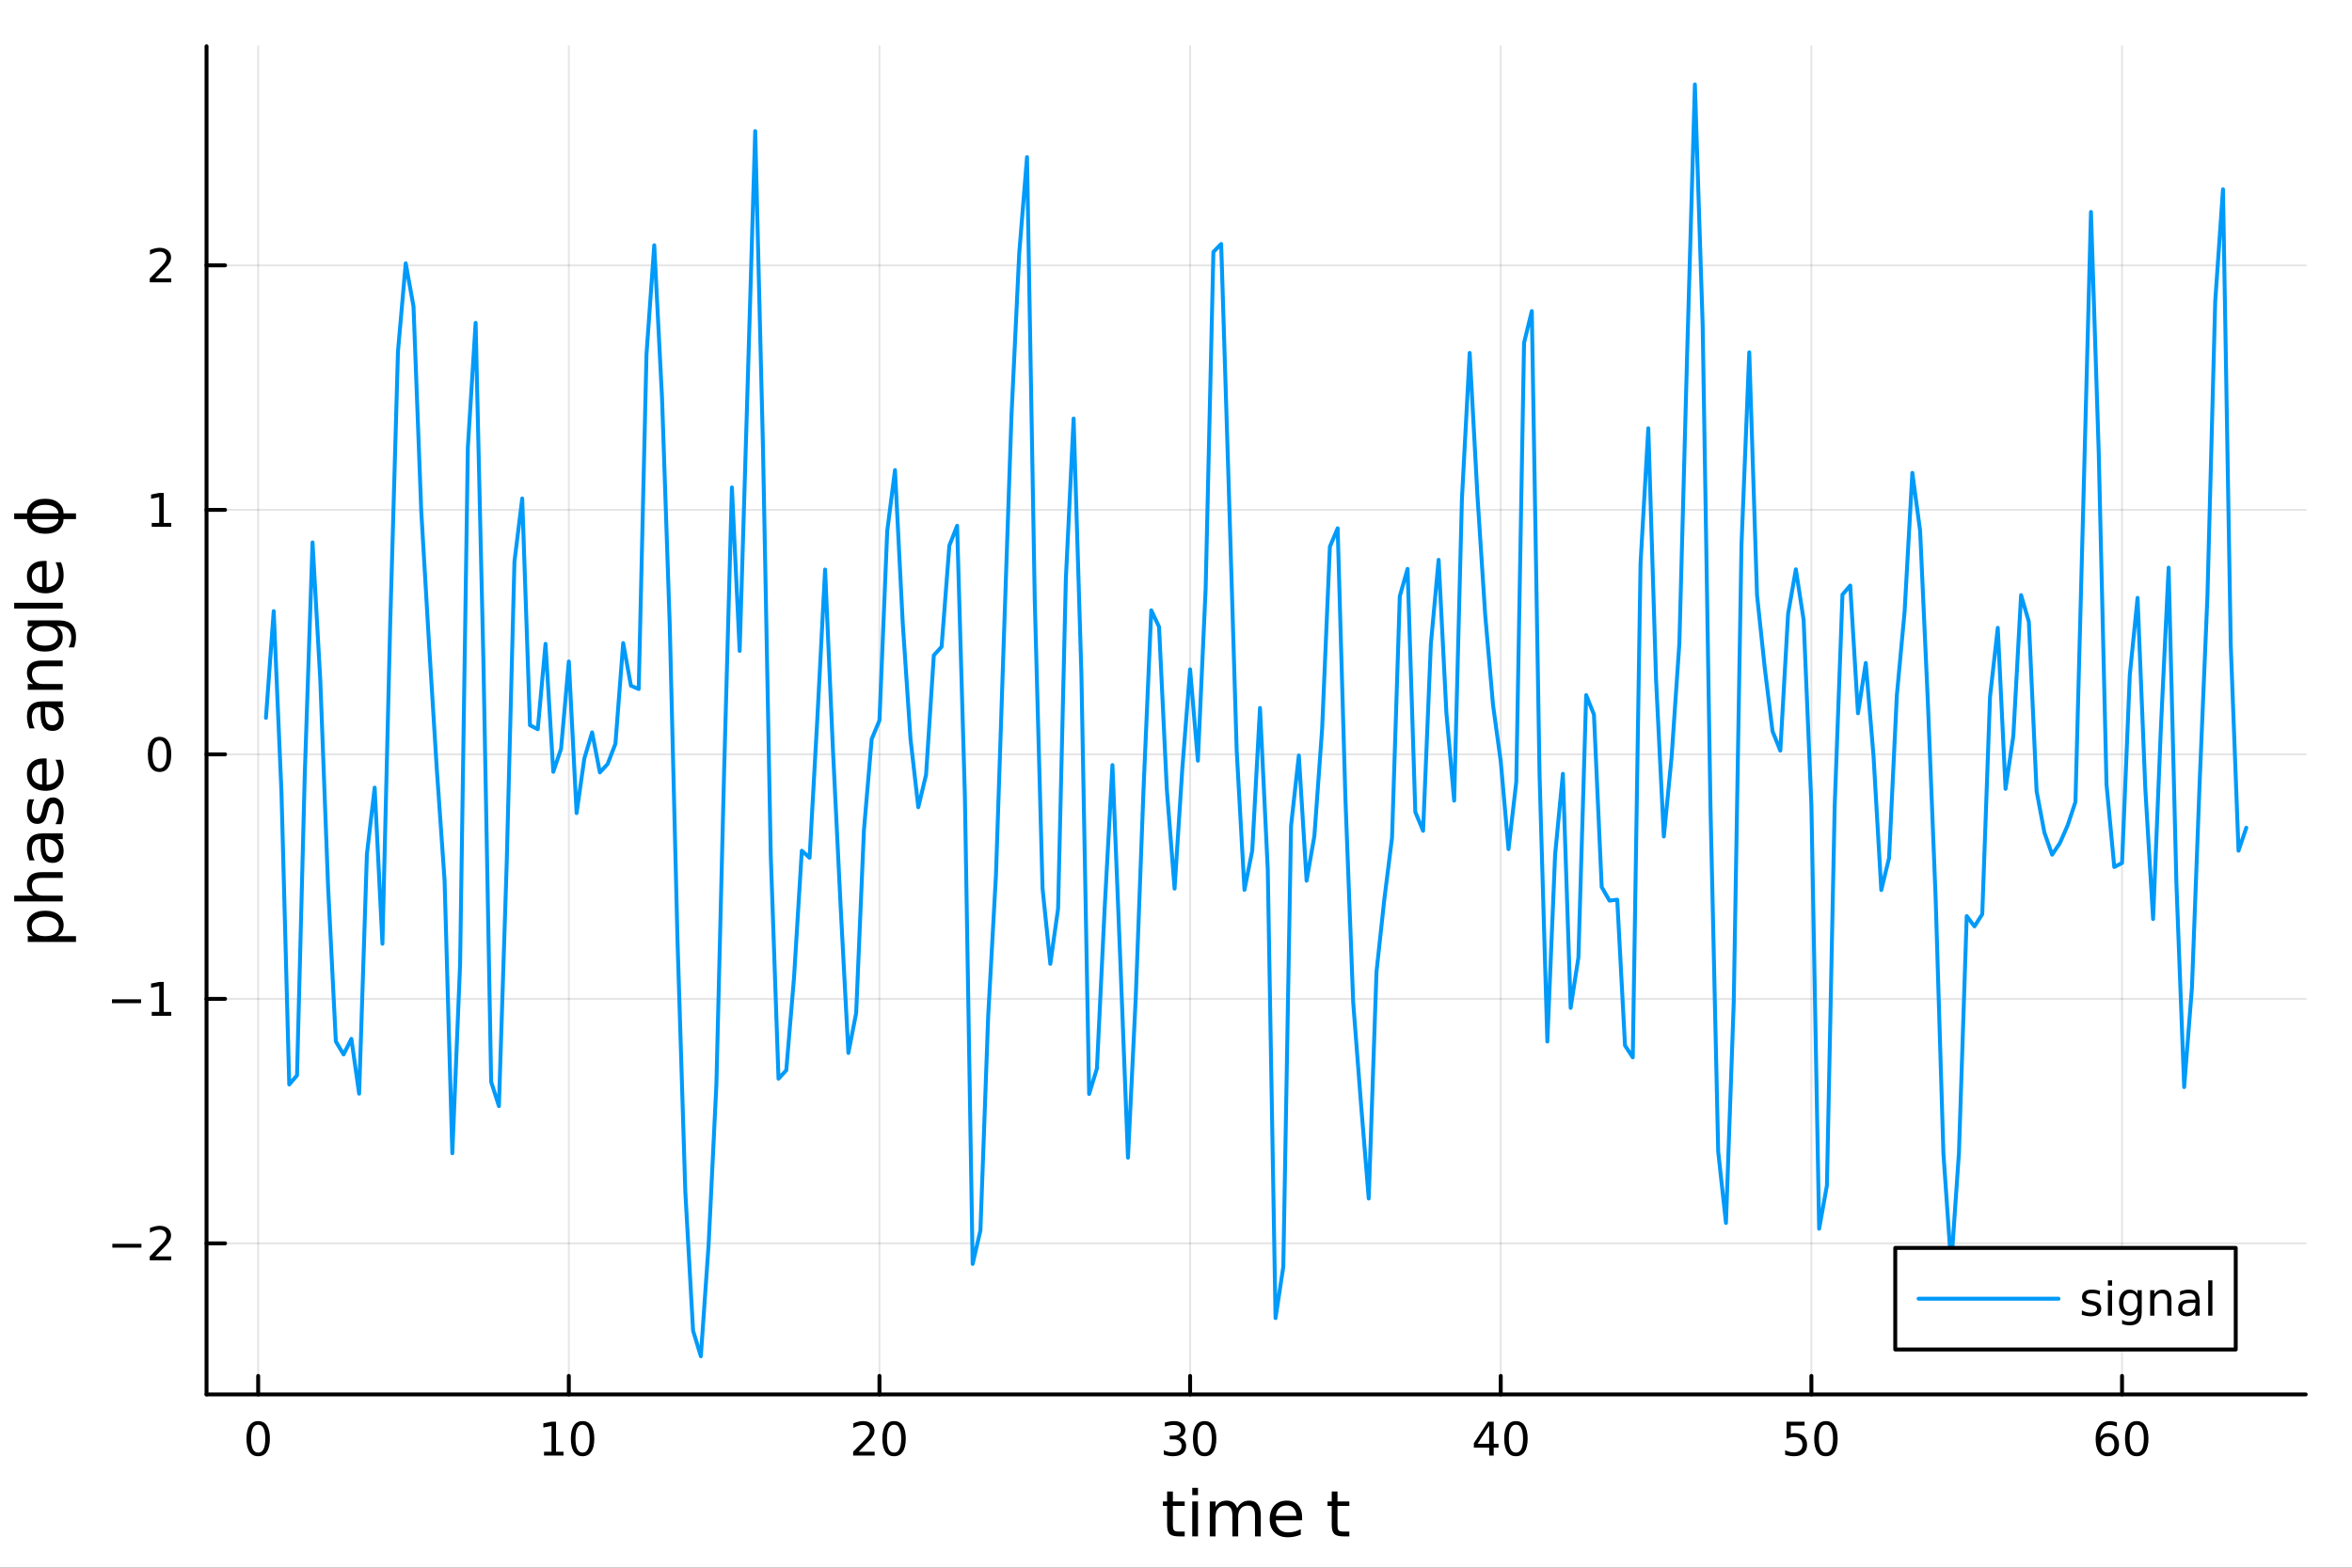 <?xml version="1.0" encoding="utf-8"?>
<svg xmlns="http://www.w3.org/2000/svg" xmlns:xlink="http://www.w3.org/1999/xlink" width="600" height="400" viewBox="0 0 2400 1600">
<rect x="0" y="0" width="2400" height="1600" fill="#333333" stroke="none"/>
<defs>
  <clipPath id="clip300">
    <rect x="0" y="0" width="2400" height="1600"/>
  </clipPath>
</defs>
<path clip-path="url(#clip300)" d="M0 1600 L2400 1600 L2400 0 L0 0  Z" fill="#ffffff" fill-rule="evenodd" fill-opacity="1"/>
<defs>
  <clipPath id="clip301">
    <rect x="480" y="0" width="1681" height="1600"/>
  </clipPath>
</defs>
<path clip-path="url(#clip300)" d="M210.746 1423.18 L2352.76 1423.18 L2352.76 47.244 L210.746 47.244  Z" fill="#ffffff" fill-rule="evenodd" fill-opacity="1"/>
<defs>
  <clipPath id="clip302">
    <rect x="210" y="47" width="2143" height="1377"/>
  </clipPath>
</defs>
<polyline clip-path="url(#clip302)" style="stroke:#000000; stroke-linecap:round; stroke-linejoin:round; stroke-width:2; stroke-opacity:0.1; fill:none" points="263.444,1423.18 263.444,47.244 "/>
<polyline clip-path="url(#clip302)" style="stroke:#000000; stroke-linecap:round; stroke-linejoin:round; stroke-width:2; stroke-opacity:0.1; fill:none" points="580.427,1423.18 580.427,47.244 "/>
<polyline clip-path="url(#clip302)" style="stroke:#000000; stroke-linecap:round; stroke-linejoin:round; stroke-width:2; stroke-opacity:0.1; fill:none" points="897.41,1423.18 897.41,47.244 "/>
<polyline clip-path="url(#clip302)" style="stroke:#000000; stroke-linecap:round; stroke-linejoin:round; stroke-width:2; stroke-opacity:0.1; fill:none" points="1214.39,1423.18 1214.39,47.244 "/>
<polyline clip-path="url(#clip302)" style="stroke:#000000; stroke-linecap:round; stroke-linejoin:round; stroke-width:2; stroke-opacity:0.1; fill:none" points="1531.37,1423.18 1531.37,47.244 "/>
<polyline clip-path="url(#clip302)" style="stroke:#000000; stroke-linecap:round; stroke-linejoin:round; stroke-width:2; stroke-opacity:0.1; fill:none" points="1848.36,1423.18 1848.36,47.244 "/>
<polyline clip-path="url(#clip302)" style="stroke:#000000; stroke-linecap:round; stroke-linejoin:round; stroke-width:2; stroke-opacity:0.1; fill:none" points="2165.34,1423.18 2165.34,47.244 "/>
<polyline clip-path="url(#clip302)" style="stroke:#000000; stroke-linecap:round; stroke-linejoin:round; stroke-width:2; stroke-opacity:0.1; fill:none" points="210.746,1268.99 2352.76,1268.99 "/>
<polyline clip-path="url(#clip302)" style="stroke:#000000; stroke-linecap:round; stroke-linejoin:round; stroke-width:2; stroke-opacity:0.1; fill:none" points="210.746,1019.45 2352.76,1019.45 "/>
<polyline clip-path="url(#clip302)" style="stroke:#000000; stroke-linecap:round; stroke-linejoin:round; stroke-width:2; stroke-opacity:0.1; fill:none" points="210.746,769.908 2352.76,769.908 "/>
<polyline clip-path="url(#clip302)" style="stroke:#000000; stroke-linecap:round; stroke-linejoin:round; stroke-width:2; stroke-opacity:0.1; fill:none" points="210.746,520.367 2352.76,520.367 "/>
<polyline clip-path="url(#clip302)" style="stroke:#000000; stroke-linecap:round; stroke-linejoin:round; stroke-width:2; stroke-opacity:0.1; fill:none" points="210.746,270.826 2352.76,270.826 "/>
<polyline clip-path="url(#clip300)" style="stroke:#000000; stroke-linecap:round; stroke-linejoin:round; stroke-width:4; stroke-opacity:1; fill:none" points="210.746,1423.18 2352.76,1423.18 "/>
<polyline clip-path="url(#clip300)" style="stroke:#000000; stroke-linecap:round; stroke-linejoin:round; stroke-width:4; stroke-opacity:1; fill:none" points="263.444,1423.18 263.444,1404.28 "/>
<polyline clip-path="url(#clip300)" style="stroke:#000000; stroke-linecap:round; stroke-linejoin:round; stroke-width:4; stroke-opacity:1; fill:none" points="580.427,1423.18 580.427,1404.28 "/>
<polyline clip-path="url(#clip300)" style="stroke:#000000; stroke-linecap:round; stroke-linejoin:round; stroke-width:4; stroke-opacity:1; fill:none" points="897.41,1423.18 897.41,1404.28 "/>
<polyline clip-path="url(#clip300)" style="stroke:#000000; stroke-linecap:round; stroke-linejoin:round; stroke-width:4; stroke-opacity:1; fill:none" points="1214.39,1423.18 1214.39,1404.28 "/>
<polyline clip-path="url(#clip300)" style="stroke:#000000; stroke-linecap:round; stroke-linejoin:round; stroke-width:4; stroke-opacity:1; fill:none" points="1531.37,1423.18 1531.37,1404.28 "/>
<polyline clip-path="url(#clip300)" style="stroke:#000000; stroke-linecap:round; stroke-linejoin:round; stroke-width:4; stroke-opacity:1; fill:none" points="1848.36,1423.18 1848.36,1404.28 "/>
<polyline clip-path="url(#clip300)" style="stroke:#000000; stroke-linecap:round; stroke-linejoin:round; stroke-width:4; stroke-opacity:1; fill:none" points="2165.34,1423.18 2165.34,1404.28 "/>
<path clip-path="url(#clip300)" d="M263.444 1454.1 Q259.833 1454.1 258.005 1457.66 Q256.199 1461.2 256.199 1468.33 Q256.199 1475.44 258.005 1479.01 Q259.833 1482.55 263.444 1482.55 Q267.079 1482.55 268.884 1479.01 Q270.713 1475.44 270.713 1468.33 Q270.713 1461.2 268.884 1457.66 Q267.079 1454.1 263.444 1454.1 M263.444 1450.39 Q269.254 1450.39 272.31 1455 Q275.389 1459.58 275.389 1468.33 Q275.389 1477.06 272.31 1481.67 Q269.254 1486.25 263.444 1486.25 Q257.634 1486.25 254.555 1481.67 Q251.5 1477.06 251.5 1468.33 Q251.5 1459.58 254.555 1455 Q257.634 1450.39 263.444 1450.39 Z" fill="#000000" fill-rule="nonzero" fill-opacity="1" /><path clip-path="url(#clip300)" d="M555.115 1481.64 L562.753 1481.64 L562.753 1455.28 L554.443 1456.95 L554.443 1452.69 L562.707 1451.02 L567.383 1451.02 L567.383 1481.64 L575.022 1481.64 L575.022 1485.58 L555.115 1485.58 L555.115 1481.64 Z" fill="#000000" fill-rule="nonzero" fill-opacity="1" /><path clip-path="url(#clip300)" d="M594.466 1454.1 Q590.855 1454.1 589.026 1457.66 Q587.221 1461.2 587.221 1468.33 Q587.221 1475.44 589.026 1479.01 Q590.855 1482.55 594.466 1482.55 Q598.1 1482.55 599.906 1479.01 Q601.735 1475.44 601.735 1468.33 Q601.735 1461.2 599.906 1457.66 Q598.1 1454.1 594.466 1454.1 M594.466 1450.39 Q600.276 1450.39 603.332 1455 Q606.411 1459.58 606.411 1468.33 Q606.411 1477.06 603.332 1481.67 Q600.276 1486.25 594.466 1486.25 Q588.656 1486.25 585.577 1481.67 Q582.522 1477.06 582.522 1468.33 Q582.522 1459.58 585.577 1455 Q588.656 1450.39 594.466 1450.39 Z" fill="#000000" fill-rule="nonzero" fill-opacity="1" /><path clip-path="url(#clip300)" d="M876.183 1481.64 L892.502 1481.64 L892.502 1485.58 L870.558 1485.58 L870.558 1481.64 Q873.22 1478.89 877.803 1474.26 Q882.41 1469.61 883.59 1468.27 Q885.836 1465.74 886.715 1464.01 Q887.618 1462.25 887.618 1460.56 Q887.618 1457.8 885.673 1456.07 Q883.752 1454.33 880.65 1454.33 Q878.451 1454.33 875.998 1455.09 Q873.567 1455.86 870.789 1457.41 L870.789 1452.69 Q873.613 1451.55 876.067 1450.97 Q878.521 1450.39 880.558 1450.39 Q885.928 1450.39 889.123 1453.08 Q892.317 1455.77 892.317 1460.26 Q892.317 1462.39 891.507 1464.31 Q890.72 1466.2 888.613 1468.8 Q888.035 1469.47 884.933 1472.69 Q881.831 1475.88 876.183 1481.64 Z" fill="#000000" fill-rule="nonzero" fill-opacity="1" /><path clip-path="url(#clip300)" d="M912.317 1454.1 Q908.706 1454.1 906.877 1457.66 Q905.072 1461.2 905.072 1468.33 Q905.072 1475.44 906.877 1479.01 Q908.706 1482.55 912.317 1482.55 Q915.951 1482.55 917.757 1479.01 Q919.585 1475.44 919.585 1468.33 Q919.585 1461.2 917.757 1457.66 Q915.951 1454.1 912.317 1454.1 M912.317 1450.39 Q918.127 1450.39 921.183 1455 Q924.261 1459.58 924.261 1468.33 Q924.261 1477.06 921.183 1481.67 Q918.127 1486.25 912.317 1486.25 Q906.507 1486.25 903.428 1481.67 Q900.372 1477.06 900.372 1468.33 Q900.372 1459.58 903.428 1455 Q906.507 1450.39 912.317 1450.39 Z" fill="#000000" fill-rule="nonzero" fill-opacity="1" /><path clip-path="url(#clip300)" d="M1203.23 1466.95 Q1206.59 1467.66 1208.47 1469.93 Q1210.36 1472.2 1210.36 1475.53 Q1210.36 1480.65 1206.85 1483.45 Q1203.33 1486.25 1196.85 1486.25 Q1194.67 1486.25 1192.36 1485.81 Q1190.06 1485.39 1187.61 1484.54 L1187.61 1480.02 Q1189.55 1481.16 1191.87 1481.74 Q1194.18 1482.32 1196.71 1482.32 Q1201.11 1482.32 1203.4 1480.58 Q1205.71 1478.84 1205.71 1475.53 Q1205.71 1472.48 1203.56 1470.77 Q1201.43 1469.03 1197.61 1469.03 L1193.58 1469.03 L1193.58 1465.19 L1197.79 1465.19 Q1201.24 1465.19 1203.07 1463.82 Q1204.9 1462.43 1204.9 1459.84 Q1204.9 1457.18 1203 1455.77 Q1201.13 1454.33 1197.61 1454.33 Q1195.69 1454.33 1193.49 1454.75 Q1191.29 1455.16 1188.65 1456.04 L1188.65 1451.88 Q1191.31 1451.14 1193.63 1450.77 Q1195.97 1450.39 1198.03 1450.39 Q1203.35 1450.39 1206.45 1452.83 Q1209.55 1455.23 1209.55 1459.35 Q1209.55 1462.22 1207.91 1464.21 Q1206.27 1466.18 1203.23 1466.95 Z" fill="#000000" fill-rule="nonzero" fill-opacity="1" /><path clip-path="url(#clip300)" d="M1229.23 1454.1 Q1225.62 1454.1 1223.79 1457.66 Q1221.98 1461.2 1221.98 1468.33 Q1221.98 1475.44 1223.79 1479.01 Q1225.62 1482.55 1229.23 1482.55 Q1232.86 1482.55 1234.67 1479.01 Q1236.5 1475.44 1236.5 1468.33 Q1236.5 1461.2 1234.67 1457.66 Q1232.86 1454.1 1229.23 1454.1 M1229.23 1450.39 Q1235.04 1450.39 1238.1 1455 Q1241.17 1459.58 1241.17 1468.33 Q1241.17 1477.06 1238.1 1481.67 Q1235.04 1486.25 1229.23 1486.25 Q1223.42 1486.25 1220.34 1481.67 Q1217.29 1477.06 1217.29 1468.33 Q1217.29 1459.58 1220.34 1455 Q1223.42 1450.39 1229.23 1450.39 Z" fill="#000000" fill-rule="nonzero" fill-opacity="1" /><path clip-path="url(#clip300)" d="M1519.55 1455.09 L1507.74 1473.54 L1519.55 1473.54 L1519.55 1455.09 M1518.32 1451.02 L1524.2 1451.02 L1524.2 1473.54 L1529.13 1473.54 L1529.13 1477.43 L1524.2 1477.43 L1524.2 1485.58 L1519.55 1485.58 L1519.55 1477.43 L1503.94 1477.43 L1503.94 1472.92 L1518.32 1451.02 Z" fill="#000000" fill-rule="nonzero" fill-opacity="1" /><path clip-path="url(#clip300)" d="M1546.86 1454.1 Q1543.25 1454.1 1541.42 1457.66 Q1539.62 1461.2 1539.62 1468.33 Q1539.62 1475.44 1541.42 1479.01 Q1543.25 1482.55 1546.86 1482.55 Q1550.49 1482.55 1552.3 1479.01 Q1554.13 1475.44 1554.13 1468.33 Q1554.13 1461.2 1552.3 1457.66 Q1550.49 1454.1 1546.86 1454.1 M1546.86 1450.39 Q1552.67 1450.39 1555.73 1455 Q1558.81 1459.58 1558.81 1468.33 Q1558.81 1477.06 1555.73 1481.67 Q1552.67 1486.25 1546.86 1486.25 Q1541.05 1486.25 1537.97 1481.67 Q1534.92 1477.06 1534.92 1468.33 Q1534.92 1459.58 1537.97 1455 Q1541.05 1450.39 1546.86 1450.39 Z" fill="#000000" fill-rule="nonzero" fill-opacity="1" /><path clip-path="url(#clip300)" d="M1823.06 1451.02 L1841.41 1451.02 L1841.41 1454.96 L1827.34 1454.96 L1827.34 1463.43 Q1828.36 1463.08 1829.38 1462.92 Q1830.39 1462.73 1831.41 1462.73 Q1837.2 1462.73 1840.58 1465.9 Q1843.96 1469.08 1843.96 1474.49 Q1843.96 1480.07 1840.49 1483.17 Q1837.01 1486.25 1830.7 1486.25 Q1828.52 1486.25 1826.25 1485.88 Q1824.01 1485.51 1821.6 1484.77 L1821.6 1480.07 Q1823.68 1481.2 1825.9 1481.76 Q1828.13 1482.32 1830.6 1482.32 Q1834.61 1482.32 1836.95 1480.21 Q1839.28 1478.1 1839.28 1474.49 Q1839.28 1470.88 1836.95 1468.77 Q1834.61 1466.67 1830.6 1466.67 Q1828.73 1466.67 1826.85 1467.08 Q1825 1467.5 1823.06 1468.38 L1823.06 1451.02 Z" fill="#000000" fill-rule="nonzero" fill-opacity="1" /><path clip-path="url(#clip300)" d="M1863.17 1454.1 Q1859.56 1454.1 1857.73 1457.66 Q1855.93 1461.2 1855.93 1468.33 Q1855.93 1475.44 1857.73 1479.01 Q1859.56 1482.55 1863.17 1482.55 Q1866.81 1482.55 1868.61 1479.01 Q1870.44 1475.44 1870.44 1468.33 Q1870.44 1461.2 1868.61 1457.66 Q1866.81 1454.1 1863.17 1454.1 M1863.17 1450.39 Q1868.98 1450.39 1872.04 1455 Q1875.12 1459.58 1875.12 1468.33 Q1875.12 1477.06 1872.04 1481.67 Q1868.98 1486.25 1863.17 1486.25 Q1857.36 1486.25 1854.28 1481.67 Q1851.23 1477.06 1851.23 1468.33 Q1851.23 1459.58 1854.28 1455 Q1857.36 1450.39 1863.17 1450.39 Z" fill="#000000" fill-rule="nonzero" fill-opacity="1" /><path clip-path="url(#clip300)" d="M2150.75 1466.44 Q2147.6 1466.44 2145.75 1468.59 Q2143.92 1470.74 2143.92 1474.49 Q2143.92 1478.22 2145.75 1480.39 Q2147.6 1482.55 2150.75 1482.55 Q2153.89 1482.55 2155.72 1480.39 Q2157.57 1478.22 2157.57 1474.49 Q2157.57 1470.74 2155.72 1468.59 Q2153.89 1466.44 2150.75 1466.44 M2160.03 1451.78 L2160.03 1456.04 Q2158.27 1455.21 2156.46 1454.77 Q2154.68 1454.33 2152.92 1454.33 Q2148.29 1454.33 2145.84 1457.45 Q2143.41 1460.58 2143.06 1466.9 Q2144.43 1464.89 2146.49 1463.82 Q2148.55 1462.73 2151.02 1462.73 Q2156.23 1462.73 2159.24 1465.9 Q2162.27 1469.05 2162.27 1474.49 Q2162.27 1479.82 2159.12 1483.03 Q2155.98 1486.25 2150.75 1486.25 Q2144.75 1486.25 2141.58 1481.67 Q2138.41 1477.06 2138.41 1468.33 Q2138.41 1460.14 2142.3 1455.28 Q2146.18 1450.39 2152.74 1450.39 Q2154.5 1450.39 2156.28 1450.74 Q2158.08 1451.09 2160.03 1451.78 Z" fill="#000000" fill-rule="nonzero" fill-opacity="1" /><path clip-path="url(#clip300)" d="M2180.33 1454.1 Q2176.72 1454.1 2174.89 1457.66 Q2173.08 1461.2 2173.08 1468.33 Q2173.08 1475.44 2174.89 1479.01 Q2176.72 1482.55 2180.33 1482.55 Q2183.96 1482.55 2185.77 1479.01 Q2187.6 1475.44 2187.6 1468.33 Q2187.6 1461.2 2185.77 1457.66 Q2183.96 1454.1 2180.33 1454.1 M2180.33 1450.39 Q2186.14 1450.39 2189.19 1455 Q2192.27 1459.58 2192.27 1468.33 Q2192.27 1477.06 2189.19 1481.67 Q2186.14 1486.25 2180.33 1486.25 Q2174.52 1486.25 2171.44 1481.67 Q2168.38 1477.06 2168.38 1468.33 Q2168.38 1459.58 2171.44 1455 Q2174.52 1450.39 2180.33 1450.39 Z" fill="#000000" fill-rule="nonzero" fill-opacity="1" /><path clip-path="url(#clip300)" d="M1196.82 1522.27 L1196.82 1532.4 L1208.88 1532.4 L1208.88 1536.95 L1196.82 1536.95 L1196.82 1556.3 Q1196.82 1560.66 1197.99 1561.9 Q1199.2 1563.14 1202.86 1563.14 L1208.88 1563.14 L1208.88 1568.04 L1202.86 1568.04 Q1196.08 1568.04 1193.51 1565.53 Q1190.93 1562.98 1190.93 1556.3 L1190.93 1536.95 L1186.63 1536.95 L1186.63 1532.4 L1190.93 1532.4 L1190.93 1522.27 L1196.82 1522.27 Z" fill="#000000" fill-rule="nonzero" fill-opacity="1" /><path clip-path="url(#clip300)" d="M1216.58 1532.4 L1222.44 1532.4 L1222.44 1568.04 L1216.58 1568.04 L1216.58 1532.4 M1216.58 1518.52 L1222.44 1518.52 L1222.44 1525.93 L1216.58 1525.93 L1216.58 1518.52 Z" fill="#000000" fill-rule="nonzero" fill-opacity="1" /><path clip-path="url(#clip300)" d="M1262.45 1539.24 Q1264.64 1535.29 1267.7 1533.41 Q1270.75 1531.54 1274.89 1531.54 Q1280.46 1531.54 1283.49 1535.45 Q1286.51 1539.33 1286.51 1546.53 L1286.51 1568.04 L1280.62 1568.04 L1280.62 1546.72 Q1280.62 1541.59 1278.81 1539.11 Q1276.99 1536.63 1273.27 1536.63 Q1268.72 1536.63 1266.08 1539.65 Q1263.43 1542.68 1263.43 1547.9 L1263.43 1568.04 L1257.55 1568.04 L1257.55 1546.72 Q1257.55 1541.56 1255.73 1539.11 Q1253.92 1536.63 1250.13 1536.63 Q1245.64 1536.63 1243 1539.68 Q1240.36 1542.71 1240.36 1547.9 L1240.36 1568.04 L1234.47 1568.04 L1234.47 1532.4 L1240.36 1532.4 L1240.36 1537.93 Q1242.36 1534.66 1245.16 1533.1 Q1247.96 1531.54 1251.82 1531.54 Q1255.7 1531.54 1258.4 1533.51 Q1261.14 1535.48 1262.45 1539.24 Z" fill="#000000" fill-rule="nonzero" fill-opacity="1" /><path clip-path="url(#clip300)" d="M1328.68 1548.76 L1328.68 1551.62 L1301.76 1551.62 Q1302.14 1557.67 1305.38 1560.85 Q1308.66 1564 1314.49 1564 Q1317.86 1564 1321.01 1563.17 Q1324.19 1562.35 1327.31 1560.69 L1327.31 1566.23 Q1324.16 1567.57 1320.85 1568.27 Q1317.54 1568.97 1314.14 1568.97 Q1305.61 1568.97 1300.61 1564 Q1295.64 1559.04 1295.64 1550.57 Q1295.64 1541.82 1300.35 1536.69 Q1305.1 1531.54 1313.12 1531.54 Q1320.31 1531.54 1324.48 1536.18 Q1328.68 1540.8 1328.68 1548.76 M1322.83 1547.04 Q1322.76 1542.23 1320.12 1539.37 Q1317.51 1536.5 1313.18 1536.5 Q1308.28 1536.5 1305.32 1539.27 Q1302.39 1542.04 1301.95 1547.07 L1322.83 1547.04 Z" fill="#000000" fill-rule="nonzero" fill-opacity="1" /><path clip-path="url(#clip300)" d="M1364.81 1522.27 L1364.81 1532.4 L1376.87 1532.4 L1376.87 1536.95 L1364.81 1536.95 L1364.81 1556.3 Q1364.81 1560.66 1365.99 1561.9 Q1367.19 1563.14 1370.85 1563.14 L1376.87 1563.14 L1376.87 1568.04 L1370.85 1568.04 Q1364.08 1568.04 1361.5 1565.53 Q1358.92 1562.98 1358.92 1556.3 L1358.92 1536.95 L1354.62 1536.95 L1354.62 1532.4 L1358.92 1532.4 L1358.92 1522.27 L1364.81 1522.27 Z" fill="#000000" fill-rule="nonzero" fill-opacity="1" /><polyline clip-path="url(#clip300)" style="stroke:#000000; stroke-linecap:round; stroke-linejoin:round; stroke-width:4; stroke-opacity:1; fill:none" points="210.746,1423.18 210.746,47.244 "/>
<polyline clip-path="url(#clip300)" style="stroke:#000000; stroke-linecap:round; stroke-linejoin:round; stroke-width:4; stroke-opacity:1; fill:none" points="210.746,1268.99 229.644,1268.99 "/>
<polyline clip-path="url(#clip300)" style="stroke:#000000; stroke-linecap:round; stroke-linejoin:round; stroke-width:4; stroke-opacity:1; fill:none" points="210.746,1019.45 229.644,1019.45 "/>
<polyline clip-path="url(#clip300)" style="stroke:#000000; stroke-linecap:round; stroke-linejoin:round; stroke-width:4; stroke-opacity:1; fill:none" points="210.746,769.908 229.644,769.908 "/>
<polyline clip-path="url(#clip300)" style="stroke:#000000; stroke-linecap:round; stroke-linejoin:round; stroke-width:4; stroke-opacity:1; fill:none" points="210.746,520.367 229.644,520.367 "/>
<polyline clip-path="url(#clip300)" style="stroke:#000000; stroke-linecap:round; stroke-linejoin:round; stroke-width:4; stroke-opacity:1; fill:none" points="210.746,270.826 229.644,270.826 "/>
<path clip-path="url(#clip300)" d="M114.631 1269.44 L144.306 1269.44 L144.306 1273.38 L114.631 1273.38 L114.631 1269.44 Z" fill="#000000" fill-rule="nonzero" fill-opacity="1" /><path clip-path="url(#clip300)" d="M158.427 1282.33 L174.746 1282.33 L174.746 1286.27 L152.802 1286.27 L152.802 1282.33 Q155.464 1279.58 160.047 1274.95 Q164.653 1270.3 165.834 1268.95 Q168.079 1266.43 168.959 1264.7 Q169.862 1262.94 169.862 1261.25 Q169.862 1258.49 167.917 1256.76 Q165.996 1255.02 162.894 1255.02 Q160.695 1255.02 158.241 1255.78 Q155.811 1256.55 153.033 1258.1 L153.033 1253.38 Q155.857 1252.24 158.311 1251.66 Q160.765 1251.08 162.802 1251.08 Q168.172 1251.08 171.366 1253.77 Q174.561 1256.45 174.561 1260.95 Q174.561 1263.08 173.751 1265 Q172.964 1266.89 170.857 1269.49 Q170.278 1270.16 167.177 1273.38 Q164.075 1276.57 158.427 1282.33 Z" fill="#000000" fill-rule="nonzero" fill-opacity="1" /><path clip-path="url(#clip300)" d="M114.26 1019.9 L143.936 1019.9 L143.936 1023.84 L114.26 1023.84 L114.26 1019.9 Z" fill="#000000" fill-rule="nonzero" fill-opacity="1" /><path clip-path="url(#clip300)" d="M154.839 1032.79 L162.477 1032.79 L162.477 1006.43 L154.167 1008.09 L154.167 1003.84 L162.431 1002.17 L167.107 1002.17 L167.107 1032.79 L174.746 1032.79 L174.746 1036.73 L154.839 1036.73 L154.839 1032.79 Z" fill="#000000" fill-rule="nonzero" fill-opacity="1" /><path clip-path="url(#clip300)" d="M162.802 755.707 Q159.19 755.707 157.362 759.271 Q155.556 762.813 155.556 769.943 Q155.556 777.049 157.362 780.614 Q159.19 784.155 162.802 784.155 Q166.436 784.155 168.241 780.614 Q170.07 777.049 170.07 769.943 Q170.07 762.813 168.241 759.271 Q166.436 755.707 162.802 755.707 M162.802 752.003 Q168.612 752.003 171.667 756.609 Q174.746 761.193 174.746 769.943 Q174.746 778.669 171.667 783.276 Q168.612 787.859 162.802 787.859 Q156.991 787.859 153.913 783.276 Q150.857 778.669 150.857 769.943 Q150.857 761.193 153.913 756.609 Q156.991 752.003 162.802 752.003 Z" fill="#000000" fill-rule="nonzero" fill-opacity="1" /><path clip-path="url(#clip300)" d="M154.839 533.712 L162.477 533.712 L162.477 507.346 L154.167 509.013 L154.167 504.754 L162.431 503.087 L167.107 503.087 L167.107 533.712 L174.746 533.712 L174.746 537.647 L154.839 537.647 L154.839 533.712 Z" fill="#000000" fill-rule="nonzero" fill-opacity="1" /><path clip-path="url(#clip300)" d="M158.427 284.171 L174.746 284.171 L174.746 288.106 L152.802 288.106 L152.802 284.171 Q155.464 281.416 160.047 276.787 Q164.653 272.134 165.834 270.791 Q168.079 268.268 168.959 266.532 Q169.862 264.773 169.862 263.083 Q169.862 260.329 167.917 258.592 Q165.996 256.856 162.894 256.856 Q160.695 256.856 158.241 257.62 Q155.811 258.384 153.033 259.935 L153.033 255.213 Q155.857 254.079 158.311 253.5 Q160.765 252.921 162.802 252.921 Q168.172 252.921 171.366 255.606 Q174.561 258.291 174.561 262.782 Q174.561 264.912 173.751 266.833 Q172.964 268.731 170.857 271.324 Q170.278 271.995 167.177 275.213 Q164.075 278.407 158.427 284.171 Z" fill="#000000" fill-rule="nonzero" fill-opacity="1" /><path clip-path="url(#clip300)" d="M58.657 955.481 L77.563 955.481 L77.563 961.37 L28.356 961.37 L28.356 955.481 L33.767 955.481 Q30.584 953.635 29.056 950.834 Q27.497 948.002 27.497 944.087 Q27.497 937.594 32.653 933.551 Q37.809 929.477 46.212 929.477 Q54.615 929.477 59.771 933.551 Q64.927 937.594 64.927 944.087 Q64.927 948.002 63.399 950.834 Q61.84 953.635 58.657 955.481 M46.212 935.557 Q39.751 935.557 36.09 938.23 Q32.398 940.872 32.398 945.519 Q32.398 950.166 36.09 952.84 Q39.751 955.481 46.212 955.481 Q52.673 955.481 56.365 952.84 Q60.026 950.166 60.026 945.519 Q60.026 940.872 56.365 938.23 Q52.673 935.557 46.212 935.557 Z" fill="#000000" fill-rule="nonzero" fill-opacity="1" /><path clip-path="url(#clip300)" d="M42.488 890.137 L64.004 890.137 L64.004 895.994 L42.679 895.994 Q37.618 895.994 35.104 897.967 Q32.589 899.941 32.589 903.887 Q32.589 908.63 35.613 911.367 Q38.637 914.104 43.857 914.104 L64.004 914.104 L64.004 919.993 L14.479 919.993 L14.479 914.104 L33.894 914.104 Q30.68 912.004 29.088 909.171 Q27.497 906.306 27.497 902.582 Q27.497 896.439 31.316 893.288 Q35.104 890.137 42.488 890.137 Z" fill="#000000" fill-rule="nonzero" fill-opacity="1" /><path clip-path="url(#clip300)" d="M46.085 862.256 Q46.085 869.353 47.708 872.091 Q49.331 874.828 53.246 874.828 Q56.365 874.828 58.211 872.791 Q60.026 870.722 60.026 867.189 Q60.026 862.319 56.588 859.391 Q53.119 856.431 47.39 856.431 L46.085 856.431 L46.085 862.256 M43.666 850.574 L64.004 850.574 L64.004 856.431 L58.593 856.431 Q61.84 858.436 63.399 861.428 Q64.927 864.42 64.927 868.749 Q64.927 874.223 61.872 877.47 Q58.784 880.684 53.628 880.684 Q47.612 880.684 44.557 876.674 Q41.501 872.632 41.501 864.643 L41.501 856.431 L40.928 856.431 Q36.886 856.431 34.69 859.105 Q32.462 861.746 32.462 866.552 Q32.462 869.608 33.194 872.504 Q33.926 875.401 35.39 878.074 L29.98 878.074 Q28.738 874.86 28.133 871.836 Q27.497 868.812 27.497 865.948 Q27.497 858.213 31.507 854.394 Q35.518 850.574 43.666 850.574 Z" fill="#000000" fill-rule="nonzero" fill-opacity="1" /><path clip-path="url(#clip300)" d="M29.407 815.786 L34.945 815.786 Q33.672 818.269 33.035 820.942 Q32.398 823.616 32.398 826.48 Q32.398 830.841 33.735 833.037 Q35.072 835.201 37.746 835.201 Q39.783 835.201 40.96 833.642 Q42.106 832.082 43.157 827.371 L43.602 825.366 Q44.939 819.128 47.39 816.518 Q49.809 813.876 54.169 813.876 Q59.134 813.876 62.031 817.823 Q64.927 821.738 64.927 828.613 Q64.927 831.477 64.354 834.597 Q63.813 837.684 62.699 841.121 L56.652 841.121 Q58.339 837.875 59.198 834.724 Q60.026 831.573 60.026 828.485 Q60.026 824.348 58.625 822.12 Q57.193 819.892 54.615 819.892 Q52.228 819.892 50.955 821.515 Q49.681 823.106 48.504 828.549 L48.026 830.586 Q46.88 836.029 44.525 838.448 Q42.138 840.867 38 840.867 Q32.971 840.867 30.234 837.302 Q27.497 833.737 27.497 827.181 Q27.497 823.934 27.974 821.069 Q28.452 818.205 29.407 815.786 Z" fill="#000000" fill-rule="nonzero" fill-opacity="1" /><path clip-path="url(#clip300)" d="M44.716 774.059 L47.581 774.059 L47.581 800.986 Q53.628 800.604 56.811 797.357 Q59.962 794.079 59.962 788.254 Q59.962 784.88 59.134 781.729 Q58.307 778.547 56.652 775.427 L62.19 775.427 Q63.527 778.578 64.227 781.889 Q64.927 785.199 64.927 788.604 Q64.927 797.134 59.962 802.131 Q54.997 807.097 46.53 807.097 Q37.777 807.097 32.653 802.386 Q27.497 797.644 27.497 789.623 Q27.497 782.43 32.144 778.26 Q36.759 774.059 44.716 774.059 M42.997 779.915 Q38.191 779.979 35.327 782.621 Q32.462 785.231 32.462 789.559 Q32.462 794.461 35.231 797.421 Q38 800.349 43.029 800.795 L42.997 779.915 Z" fill="#000000" fill-rule="nonzero" fill-opacity="1" /><path clip-path="url(#clip300)" d="M46.085 727.525 Q46.085 734.623 47.708 737.36 Q49.331 740.098 53.246 740.098 Q56.365 740.098 58.211 738.061 Q60.026 735.992 60.026 732.459 Q60.026 727.589 56.588 724.661 Q53.119 721.701 47.39 721.701 L46.085 721.701 L46.085 727.525 M43.666 715.844 L64.004 715.844 L64.004 721.701 L58.593 721.701 Q61.84 723.706 63.399 726.698 Q64.927 729.69 64.927 734.018 Q64.927 739.493 61.872 742.739 Q58.784 745.954 53.628 745.954 Q47.612 745.954 44.557 741.944 Q41.501 737.901 41.501 729.913 L41.501 721.701 L40.928 721.701 Q36.886 721.701 34.69 724.374 Q32.462 727.016 32.462 731.822 Q32.462 734.878 33.194 737.774 Q33.926 740.671 35.39 743.344 L29.98 743.344 Q28.738 740.129 28.133 737.106 Q27.497 734.082 27.497 731.217 Q27.497 723.483 31.507 719.664 Q35.518 715.844 43.666 715.844 Z" fill="#000000" fill-rule="nonzero" fill-opacity="1" /><path clip-path="url(#clip300)" d="M42.488 674.149 L64.004 674.149 L64.004 680.005 L42.679 680.005 Q37.618 680.005 35.104 681.979 Q32.589 683.952 32.589 687.899 Q32.589 692.641 35.613 695.379 Q38.637 698.116 43.857 698.116 L64.004 698.116 L64.004 704.004 L28.356 704.004 L28.356 698.116 L33.894 698.116 Q30.68 696.015 29.088 693.182 Q27.497 690.318 27.497 686.594 Q27.497 680.451 31.316 677.3 Q35.104 674.149 42.488 674.149 Z" fill="#000000" fill-rule="nonzero" fill-opacity="1" /><path clip-path="url(#clip300)" d="M45.766 639.01 Q39.401 639.01 35.9 641.652 Q32.398 644.262 32.398 649.004 Q32.398 653.715 35.9 656.357 Q39.401 658.967 45.766 658.967 Q52.1 658.967 55.601 656.357 Q59.103 653.715 59.103 649.004 Q59.103 644.262 55.601 641.652 Q52.1 639.01 45.766 639.01 M59.58 633.154 Q68.683 633.154 73.107 637.196 Q77.563 641.238 77.563 649.577 Q77.563 652.665 77.086 655.402 Q76.64 658.139 75.685 660.717 L69.988 660.717 Q71.388 658.139 72.057 655.625 Q72.725 653.11 72.725 650.5 Q72.725 644.739 69.701 641.875 Q66.71 639.01 60.63 639.01 L57.734 639.01 Q60.885 640.824 62.445 643.657 Q64.004 646.49 64.004 650.437 Q64.004 656.993 59.007 661.004 Q54.01 665.014 45.766 665.014 Q37.491 665.014 32.494 661.004 Q27.497 656.993 27.497 650.437 Q27.497 646.49 29.056 643.657 Q30.616 640.824 33.767 639.01 L28.356 639.01 L28.356 633.154 L59.58 633.154 Z" fill="#000000" fill-rule="nonzero" fill-opacity="1" /><path clip-path="url(#clip300)" d="M14.479 621.091 L14.479 615.234 L64.004 615.234 L64.004 621.091 L14.479 621.091 Z" fill="#000000" fill-rule="nonzero" fill-opacity="1" /><path clip-path="url(#clip300)" d="M44.716 572.489 L47.581 572.489 L47.581 599.416 Q53.628 599.034 56.811 595.787 Q59.962 592.509 59.962 586.684 Q59.962 583.31 59.134 580.159 Q58.307 576.976 56.652 573.857 L62.19 573.857 Q63.527 577.008 64.227 580.318 Q64.927 583.629 64.927 587.034 Q64.927 595.564 59.962 600.561 Q54.997 605.527 46.53 605.527 Q37.777 605.527 32.653 600.816 Q27.497 596.074 27.497 588.053 Q27.497 580.859 32.144 576.69 Q36.759 572.489 44.716 572.489 M42.997 578.345 Q38.191 578.409 35.327 581.05 Q32.462 583.66 32.462 587.989 Q32.462 592.891 35.231 595.851 Q38 598.779 43.029 599.225 L42.997 578.345 Z" fill="#000000" fill-rule="nonzero" fill-opacity="1" /><path clip-path="url(#clip300)" d="M14.479 523.982 L27.624 523.982 Q27.624 517.648 32.494 513.415 Q37.459 509.054 46.212 509.054 Q54.965 509.054 59.93 513.415 Q64.8 517.648 64.8 523.982 L77.563 523.982 L77.563 529.807 L64.8 529.807 Q64.8 536.14 59.93 540.405 Q54.965 544.734 46.212 544.734 Q37.459 544.734 32.494 540.405 Q27.624 536.14 27.624 529.807 L14.479 529.807 L14.479 523.982 M59.58 523.982 Q59.58 520.385 56.302 517.934 Q52.641 515.261 46.212 515.229 Q39.846 515.197 36.122 517.934 Q32.844 520.385 32.844 523.982 L59.58 523.982 M59.58 529.807 L32.844 529.807 Q32.844 533.403 36.122 535.822 Q39.846 538.591 46.212 538.559 Q52.641 538.528 56.302 535.822 Q59.58 533.403 59.58 529.807 Z" fill="#000000" fill-rule="nonzero" fill-opacity="1" /><polyline clip-path="url(#clip302)" style="stroke:#009af9; stroke-linecap:round; stroke-linejoin:round; stroke-width:4; stroke-opacity:1; fill:none" points="271.369,732.657 279.293,623.722 287.218,808.978 295.143,1106.82 303.067,1097.59 310.992,790.466 318.916,553.57 326.841,694.385 334.765,904.746 342.69,1062.9 350.615,1076.19 358.539,1060.23 366.464,1116.2 374.388,871.853 382.313,803.827 390.237,963.237 398.162,636.805 406.086,358.638 414.011,268.743 421.936,312.73 429.86,521.862 437.785,657 445.709,784.858 453.634,898.401 461.558,1177.04 469.483,984.374 477.408,456.484 485.332,329.476 493.257,673.972 501.181,1104.12 509.106,1128.93 517.03,881.534 524.955,573.064 532.88,508.755 540.804,740.177 548.729,744.263 556.653,657.123 564.578,787.689 572.502,764.33 580.427,675.12 588.351,829.849 596.276,774.041 604.201,747.443 612.125,788.347 620.05,779.68 627.974,759.104 635.899,656.3 643.823,699.886 651.748,703.229 659.673,361.613 667.597,250.311 675.522,405.763 683.446,639.065 691.371,961.358 699.295,1216.25 707.22,1358.09 715.145,1384.24 723.069,1270.33 730.994,1107.17 738.918,786.26 746.843,497.488 754.767,664.285 762.692,400.059 770.616,133.798 778.541,456.383 786.466,871.886 794.39,1100.92 802.315,1092.41 810.239,997.586 818.164,868.251 826.088,875.444 834.013,733.574 841.938,581.269 849.862,763.676 857.787,925.227 865.711,1074.66 873.636,1033.92 881.56,847.349 889.485,754.316 897.41,735.248 905.334,542.002 913.259,479.773 921.183,636.363 929.108,754.313 937.032,823.845 944.957,790.702 952.881,668.806 960.806,660.103 968.731,556.843 976.655,536.601 984.58,812.777 992.504,1289.98 1000.43,1255.85 1008.35,1037.08 1016.28,893.217 1024.2,655.967 1032.13,423.813 1040.05,258.201 1047.98,160.395 1055.9,613.747 1063.83,906.88 1071.75,983.731 1079.67,927.417 1087.6,590.956 1095.52,427.169 1103.45,687.218 1111.37,1116.53 1119.3,1090.55 1127.22,926.533 1135.15,780.826 1143.07,978 1151,1181.55 1158.92,1018.13 1166.84,805.941 1174.77,622.923 1182.69,639.748 1190.62,805.156 1198.54,906.956 1206.47,784.102 1214.39,683.139 1222.32,776.377 1230.24,600.938 1238.17,257.126 1246.09,248.984 1254.01,503.033 1261.94,766.326 1269.86,908.229 1277.79,868.165 1285.71,722.527 1293.64,887.558 1301.56,1345.26 1309.49,1292.88 1317.41,842.832 1325.34,771.093 1333.26,898.901 1341.19,853.234 1349.11,743.789 1357.03,557.925 1364.96,539.174 1372.88,815.444 1380.81,1023.09 1388.73,1126.09 1396.66,1223.23 1404.58,991.902 1412.51,918.455 1420.43,855.098 1428.36,608.488 1436.28,580.598 1444.2,828.763 1452.13,847.961 1460.05,657.493 1467.98,571.36 1475.9,727.434 1483.83,817.148 1491.75,509.38 1499.68,360.167 1507.6,506.066 1515.53,627.799 1523.45,719.149 1531.37,777.109 1539.3,866.627 1547.22,798.087 1555.15,349.942 1563.07,317.518 1571,792.231 1578.92,1063.02 1586.85,872.208 1594.77,789.757 1602.7,1028.68 1610.62,977.294 1618.54,709.443 1626.47,729.268 1634.39,905.313 1642.32,919.201 1650.24,918.216 1658.17,1067.03 1666.09,1079.2 1674.02,574.985 1681.94,437.117 1689.87,693.86 1697.79,853.789 1705.72,772.567 1713.64,656.429 1721.56,361.66 1729.49,86.186 1737.41,331.601 1745.34,820.844 1753.26,1175.33 1761.19,1248.14 1769.11,1023.39 1777.04,555.667 1784.96,359.562 1792.89,607.333 1800.81,682.065 1808.73,746.387 1816.66,766.115 1824.58,626.488 1832.51,581.035 1840.43,632.644 1848.36,821.633 1856.28,1254.07 1864.21,1209.84 1872.13,822.579 1880.06,606.898 1887.98,597.605 1895.9,727.99 1903.83,676.623 1911.75,771.586 1919.68,908.394 1927.6,875.744 1935.53,710.04 1943.45,624.477 1951.38,482.593 1959.3,541.738 1967.23,717.143 1975.15,917.209 1983.07,1177.17 1991,1291.39 1998.92,1176.73 2006.85,934.974 2014.77,945.489 2022.7,933.029 2030.62,711.406 2038.55,640.758 2046.47,805.124 2054.4,751.209 2062.32,607.386 2070.25,634.501 2078.17,807.494 2086.09,849.65 2094.02,872.294 2101.94,860.428 2109.87,842.31 2117.79,818.471 2125.72,518.691 2133.64,216.328 2141.57,462.025 2149.49,800.416 2157.42,884.898 2165.34,880.762 2173.26,688.999 2181.19,610.205 2189.11,805.209 2197.04,937.968 2204.96,743.557 2212.89,579.348 2220.81,901.367 2228.74,1109.52 2236.66,1008.16 2244.59,797.43 2252.51,607.65 2260.43,307.472 2268.36,193.238 2276.28,658.566 2284.21,868.261 2292.13,844.819 "/>
<path clip-path="url(#clip300)" d="M1933.94 1377.32 L2281.36 1377.32 L2281.36 1273.64 L1933.94 1273.64  Z" fill="#ffffff" fill-rule="evenodd" fill-opacity="1"/>
<polyline clip-path="url(#clip300)" style="stroke:#000000; stroke-linecap:round; stroke-linejoin:round; stroke-width:4; stroke-opacity:1; fill:none" points="1933.94,1377.32 2281.36,1377.32 2281.36,1273.64 1933.94,1273.64 1933.94,1377.32 "/>
<polyline clip-path="url(#clip300)" style="stroke:#009af9; stroke-linecap:round; stroke-linejoin:round; stroke-width:4; stroke-opacity:1; fill:none" points="1957.74,1325.48 2100.54,1325.48 "/>
<path clip-path="url(#clip300)" d="M2142.76 1317.59 L2142.76 1321.62 Q2140.96 1320.7 2139.01 1320.23 Q2137.07 1319.77 2134.99 1319.77 Q2131.82 1319.77 2130.22 1320.74 Q2128.64 1321.71 2128.64 1323.66 Q2128.64 1325.14 2129.78 1326 Q2130.91 1326.83 2134.34 1327.59 L2135.8 1327.92 Q2140.33 1328.89 2142.23 1330.67 Q2144.15 1332.43 2144.15 1335.6 Q2144.15 1339.21 2141.28 1341.32 Q2138.44 1343.43 2133.44 1343.43 Q2131.35 1343.43 2129.08 1343.01 Q2126.84 1342.62 2124.34 1341.81 L2124.34 1337.41 Q2126.7 1338.63 2128.99 1339.26 Q2131.28 1339.86 2133.53 1339.86 Q2136.54 1339.86 2138.16 1338.84 Q2139.78 1337.8 2139.78 1335.93 Q2139.78 1334.19 2138.6 1333.26 Q2137.44 1332.34 2133.48 1331.48 L2132 1331.14 Q2128.04 1330.3 2126.28 1328.59 Q2124.52 1326.85 2124.52 1323.84 Q2124.52 1320.19 2127.12 1318.2 Q2129.71 1316.2 2134.48 1316.2 Q2136.84 1316.2 2138.92 1316.55 Q2141.01 1316.9 2142.76 1317.59 Z" fill="#000000" fill-rule="nonzero" fill-opacity="1" /><path clip-path="url(#clip300)" d="M2150.94 1316.83 L2155.19 1316.83 L2155.19 1342.76 L2150.94 1342.76 L2150.94 1316.83 M2150.94 1306.74 L2155.19 1306.74 L2155.19 1312.13 L2150.94 1312.13 L2150.94 1306.74 Z" fill="#000000" fill-rule="nonzero" fill-opacity="1" /><path clip-path="url(#clip300)" d="M2181.17 1329.49 Q2181.17 1324.86 2179.25 1322.32 Q2177.35 1319.77 2173.9 1319.77 Q2170.47 1319.77 2168.55 1322.32 Q2166.65 1324.86 2166.65 1329.49 Q2166.65 1334.1 2168.55 1336.64 Q2170.47 1339.19 2173.9 1339.19 Q2177.35 1339.19 2179.25 1336.64 Q2181.17 1334.1 2181.17 1329.49 M2185.43 1339.54 Q2185.43 1346.16 2182.49 1349.38 Q2179.55 1352.62 2173.48 1352.62 Q2171.24 1352.62 2169.25 1352.27 Q2167.26 1351.95 2165.38 1351.25 L2165.38 1347.11 Q2167.26 1348.13 2169.08 1348.61 Q2170.91 1349.1 2172.81 1349.1 Q2177 1349.1 2179.08 1346.9 Q2181.17 1344.72 2181.17 1340.3 L2181.17 1338.2 Q2179.85 1340.49 2177.79 1341.62 Q2175.73 1342.76 2172.86 1342.76 Q2168.09 1342.76 2165.17 1339.12 Q2162.26 1335.49 2162.26 1329.49 Q2162.26 1323.47 2165.17 1319.84 Q2168.09 1316.2 2172.86 1316.2 Q2175.73 1316.2 2177.79 1317.34 Q2179.85 1318.47 2181.17 1320.76 L2181.17 1316.83 L2185.43 1316.83 L2185.43 1339.54 Z" fill="#000000" fill-rule="nonzero" fill-opacity="1" /><path clip-path="url(#clip300)" d="M2215.75 1327.11 L2215.75 1342.76 L2211.49 1342.76 L2211.49 1327.25 Q2211.49 1323.57 2210.06 1321.74 Q2208.62 1319.91 2205.75 1319.91 Q2202.3 1319.91 2200.31 1322.11 Q2198.32 1324.31 2198.32 1328.1 L2198.32 1342.76 L2194.04 1342.76 L2194.04 1316.83 L2198.32 1316.83 L2198.32 1320.86 Q2199.85 1318.52 2201.91 1317.36 Q2203.99 1316.2 2206.7 1316.2 Q2211.17 1316.2 2213.46 1318.98 Q2215.75 1321.74 2215.75 1327.11 Z" fill="#000000" fill-rule="nonzero" fill-opacity="1" /><path clip-path="url(#clip300)" d="M2236.03 1329.72 Q2230.87 1329.72 2228.88 1330.9 Q2226.88 1332.08 2226.88 1334.93 Q2226.88 1337.2 2228.37 1338.54 Q2229.87 1339.86 2232.44 1339.86 Q2235.98 1339.86 2238.11 1337.36 Q2240.26 1334.84 2240.26 1330.67 L2240.26 1329.72 L2236.03 1329.72 M2244.52 1327.96 L2244.52 1342.76 L2240.26 1342.76 L2240.26 1338.82 Q2238.81 1341.18 2236.63 1342.32 Q2234.45 1343.43 2231.31 1343.43 Q2227.32 1343.43 2224.96 1341.2 Q2222.63 1338.96 2222.63 1335.21 Q2222.63 1330.83 2225.54 1328.61 Q2228.48 1326.39 2234.29 1326.39 L2240.26 1326.39 L2240.26 1325.97 Q2240.26 1323.03 2238.32 1321.44 Q2236.4 1319.82 2232.9 1319.82 Q2230.68 1319.82 2228.57 1320.35 Q2226.47 1320.88 2224.52 1321.95 L2224.52 1318.01 Q2226.86 1317.11 2229.06 1316.67 Q2231.26 1316.2 2233.34 1316.2 Q2238.97 1316.2 2241.75 1319.12 Q2244.52 1322.04 2244.52 1327.96 Z" fill="#000000" fill-rule="nonzero" fill-opacity="1" /><path clip-path="url(#clip300)" d="M2253.3 1306.74 L2257.56 1306.74 L2257.56 1342.76 L2253.3 1342.76 L2253.3 1306.74 Z" fill="#000000" fill-rule="nonzero" fill-opacity="1" /></svg>
